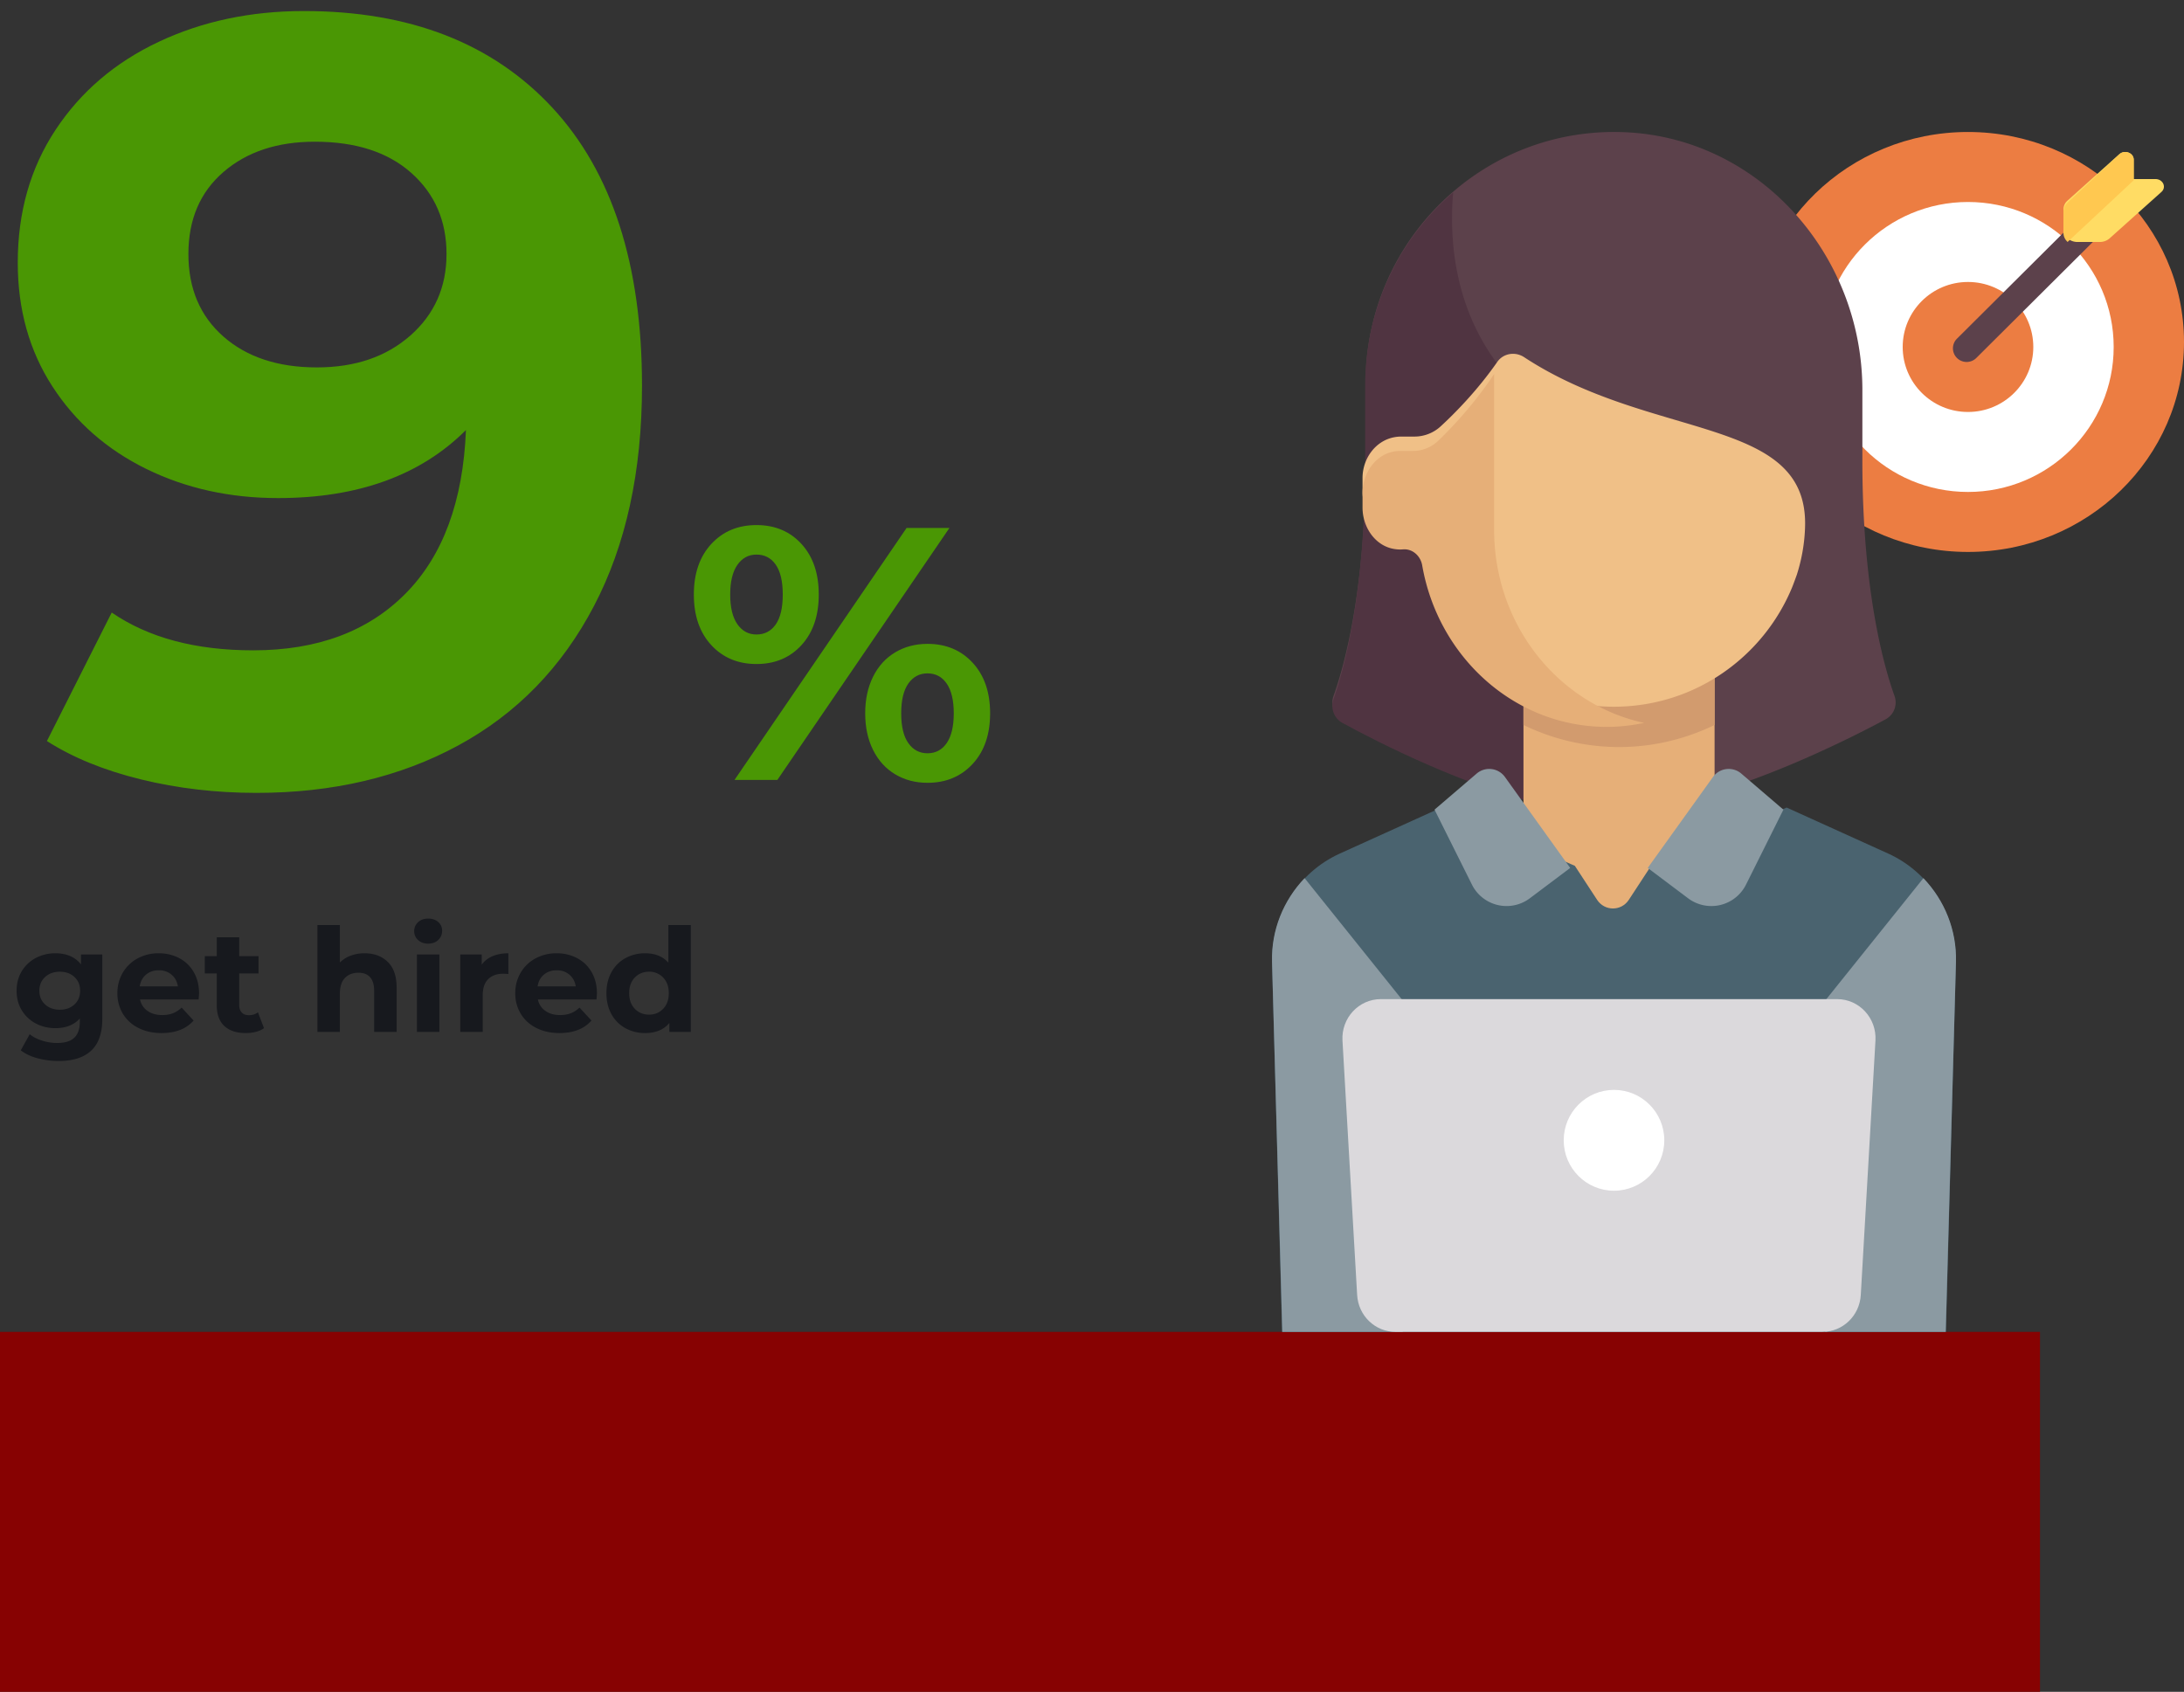 <svg width="182" height="141" xmlns="http://www.w3.org/2000/svg"><rect width="100%" height="100%" fill="#333333" stroke="none"/><g fill="none" fill-rule="evenodd"><path fill="#870202" d="M0 111h170v30H0z"/><path d="M25.33.92c8.82 0 15.72 2.685 20.7 8.055 4.98 5.37 7.47 13.095 7.47 23.175 0 7.14-1.335 13.26-4.005 18.36S43.06 59.48 38.2 62.12c-4.86 2.64-10.47 3.96-16.83 3.96-3.36 0-6.57-.375-9.63-1.125-3.06-.75-5.67-1.815-7.83-3.195l5.4-10.71c3.06 2.1 6.99 3.15 11.79 3.15 5.34 0 9.57-1.575 12.69-4.725 3.12-3.15 4.8-7.695 5.04-13.635-3.78 3.78-9 5.67-15.66 5.67-4.02 0-7.68-.81-10.98-2.43-3.3-1.62-5.91-3.915-7.83-6.885-1.92-2.97-2.88-6.405-2.88-10.305 0-4.2 1.05-7.89 3.15-11.07 2.1-3.18 4.965-5.625 8.595-7.335C16.855 1.775 20.89.92 25.33.92zm1.08 29.7c3.18 0 5.775-.885 7.785-2.655 2.01-1.77 3.015-4.035 3.015-6.795s-.975-5.01-2.925-6.75c-1.95-1.74-4.635-2.61-8.055-2.61-3.12 0-5.655.84-7.605 2.52-1.95 1.68-2.925 3.96-2.925 6.84s.975 5.175 2.925 6.885c1.95 1.71 4.545 2.565 7.785 2.565zm36.63 24.72c-1.54 0-2.795-.525-3.765-1.575-.97-1.05-1.455-2.455-1.455-4.215 0-1.76.485-3.165 1.455-4.215.97-1.05 2.225-1.575 3.765-1.575s2.79.525 3.75 1.575c.96 1.05 1.44 2.455 1.44 4.215 0 1.76-.48 3.165-1.44 4.215-.96 1.05-2.21 1.575-3.75 1.575zM75.55 44h3.57L64.78 65h-3.57l14.34-21zm-12.51 8.88c.68 0 1.215-.28 1.605-.84.39-.56.585-1.39.585-2.49 0-1.1-.195-1.93-.585-2.49-.39-.56-.925-.84-1.605-.84-.66 0-1.19.285-1.59.855-.4.57-.6 1.395-.6 2.475s.2 1.905.6 2.475c.4.57.93.855 1.59.855zm14.25 12.36c-1 0-1.895-.235-2.685-.705S73.2 63.39 72.76 62.51c-.44-.88-.66-1.9-.66-3.06 0-1.16.22-2.18.66-3.06.44-.88 1.055-1.555 1.845-2.025s1.685-.705 2.685-.705c1.54 0 2.795.525 3.765 1.575.97 1.05 1.455 2.455 1.455 4.215 0 1.76-.485 3.165-1.455 4.215-.97 1.05-2.225 1.575-3.765 1.575zm0-2.46c.68 0 1.215-.285 1.605-.855.39-.57.585-1.395.585-2.475s-.195-1.905-.585-2.475c-.39-.57-.925-.855-1.605-.855-.66 0-1.19.28-1.59.84-.4.56-.6 1.39-.6 2.49 0 1.1.2 1.93.6 2.49.4.56.93.84 1.59.84z" fill="#4A9704"/><path d="M8.524 79.544v5.376c0 1.184-.308 2.064-.924 2.64-.616.576-1.516.864-2.7.864a6.753 6.753 0 0 1-1.776-.228c-.56-.152-1.024-.372-1.392-.66l.744-1.344c.272.224.616.402 1.032.534.416.132.832.198 1.248.198.648 0 1.126-.146 1.434-.438.308-.292.462-.734.462-1.326v-.276c-.488.536-1.168.804-2.04.804-.592 0-1.134-.13-1.626-.39a2.972 2.972 0 0 1-1.17-1.098c-.288-.472-.432-1.016-.432-1.632 0-.616.144-1.16.432-1.632a2.972 2.972 0 0 1 1.17-1.098 3.426 3.426 0 0 1 1.626-.39c.936 0 1.648.308 2.136.924v-.828h1.776zm-3.54 4.608c.496 0 .902-.146 1.218-.438.316-.292.474-.674.474-1.146 0-.472-.158-.854-.474-1.146-.316-.292-.722-.438-1.218-.438s-.904.146-1.224.438c-.32.292-.48.674-.48 1.146 0 .472.16.854.48 1.146.32.292.728.438 1.224.438zm11.604-1.356c0 .024-.012.192-.036.504h-4.884c.088.4.296.716.624.948.328.232.736.348 1.224.348.336 0 .634-.05.894-.15.26-.1.502-.258.726-.474l.996 1.08c-.608.696-1.496 1.044-2.664 1.044-.728 0-1.372-.142-1.932-.426a3.123 3.123 0 0 1-1.296-1.182 3.257 3.257 0 0 1-.456-1.716 3.3 3.3 0 0 1 .45-1.71c.3-.508.712-.904 1.236-1.188a3.629 3.629 0 0 1 1.758-.426 3.6 3.6 0 0 1 1.716.408c.512.272.914.662 1.206 1.17.292.508.438 1.098.438 1.77zm-3.348-1.932c-.424 0-.78.12-1.068.36-.288.24-.464.568-.528.984h3.18c-.064-.408-.24-.734-.528-.978-.288-.244-.64-.366-1.056-.366zM22 85.688c-.184.136-.41.238-.678.306-.268.068-.55.102-.846.102-.768 0-1.362-.196-1.782-.588-.42-.392-.63-.968-.63-1.728v-2.652h-.996v-1.44h.996v-1.572h1.872v1.572h1.608v1.44h-1.608v2.628c0 .272.07.482.21.63.14.148.338.222.594.222.296 0 .548-.08.756-.24l.504 1.32zm8.376-6.24c.8 0 1.446.24 1.938.72s.738 1.192.738 2.136V86H31.18v-3.408c0-.512-.112-.894-.336-1.146-.224-.252-.548-.378-.972-.378-.472 0-.848.146-1.128.438-.28.292-.42.726-.42 1.302V86h-1.872v-8.904h1.872v3.12a2.49 2.49 0 0 1 .9-.57 3.256 3.256 0 0 1 1.152-.198zm4.368.096h1.872V86h-1.872v-6.456zm.936-.9c-.344 0-.624-.1-.84-.3a.973.973 0 0 1-.324-.744c0-.296.108-.544.324-.744.216-.2.496-.3.84-.3s.624.096.84.288a.923.923 0 0 1 .324.72c0 .312-.108.57-.324.774-.216.204-.496.306-.84.306zm4.464 1.752c.224-.312.526-.548.906-.708.38-.16.818-.24 1.314-.24v1.728a6.756 6.756 0 0 0-.42-.024c-.536 0-.956.15-1.26.45-.304.3-.456.75-.456 1.35V86h-1.872v-6.456h1.788v.852zm9.6 2.4c0 .024-.012.192-.036.504h-4.884c.088.4.296.716.624.948.328.232.736.348 1.224.348.336 0 .634-.05.894-.15.26-.1.502-.258.726-.474l.996 1.08c-.608.696-1.496 1.044-2.664 1.044-.728 0-1.372-.142-1.932-.426a3.123 3.123 0 0 1-1.296-1.182 3.257 3.257 0 0 1-.456-1.716 3.3 3.3 0 0 1 .45-1.71c.3-.508.712-.904 1.236-1.188a3.629 3.629 0 0 1 1.758-.426 3.6 3.6 0 0 1 1.716.408c.512.272.914.662 1.206 1.17.292.508.438 1.098.438 1.77zm-3.348-1.932c-.424 0-.78.12-1.068.36-.288.24-.464.568-.528.984h3.18c-.064-.408-.24-.734-.528-.978-.288-.244-.64-.366-1.056-.366zm11.172-3.768V86H55.78v-.744c-.464.56-1.136.84-2.016.84a3.352 3.352 0 0 1-1.65-.408 2.921 2.921 0 0 1-1.158-1.164c-.28-.504-.42-1.088-.42-1.752 0-.664.14-1.248.42-1.752.28-.504.666-.892 1.158-1.164a3.352 3.352 0 0 1 1.65-.408c.824 0 1.468.26 1.932.78v-3.132h1.872zm-3.48 7.464c.472 0 .864-.162 1.176-.486.312-.324.468-.758.468-1.302s-.156-.978-.468-1.302a1.564 1.564 0 0 0-1.176-.486c-.48 0-.876.162-1.188.486-.312.324-.468.758-.468 1.302s.156.978.468 1.302c.312.324.708.486 1.188.486z" fill="#17191E"/><g fill-rule="nonzero"><g transform="translate(146 11)"><ellipse fill="#EC7D42" cx="18" cy="17.5" rx="18" ry="17.5"/><ellipse fill="#FFF" cx="18" cy="17.917" rx="12.14" ry="12.083"/><ellipse fill="#EC7D42" cx="18" cy="17.917" rx="5.442" ry="5.417"/><path d="M17.886 19.167a1.14 1.14 0 0 1-.807-.333 1.132 1.132 0 0 1 0-1.607L27.354 7a1.145 1.145 0 0 1 1.614 0 1.132 1.132 0 0 1 0 1.606L18.693 18.834a1.14 1.14 0 0 1-.807.333z" fill="#5C414B"/><path d="M25.953 6.455v1.663c0 .58.524 1.049 1.171 1.049h1.856c.31 0 .608-.11.828-.307l4.31-3.862c.443-.396.13-1.074-.496-1.074h-1.816V2.297c0-.56-.757-.841-1.199-.445l-4.31 3.862a.996.996 0 0 0-.344.741z" fill="#FFDC64"/><path d="M31.814 2.324c0-.584-.758-.877-1.2-.464l-4.317 4.027c-.22.205-.344.483-.344.773v1.734c0 .301.132.575.344.773l5.517-5.147V2.324z" fill="#FFC850"/></g><g transform="translate(106 11)"><path d="M49.198 27.347v-5.844c0-11.26-8.565-20.95-19.697-21.48C17.615-.541 7.802 9.029 7.802 20.914v6.434c0 10.826-1.78 17.154-2.679 19.658a1.597 1.597 0 0 0 .747 1.945c3.173 1.706 11.817 6.068 19.446 7.353h6.368c7.629-1.285 16.273-5.647 19.446-7.353a1.597 1.597 0 0 0 .747-1.945c-.899-2.504-2.68-8.832-2.68-19.658z" fill="#5C414B"/><path d="M7.764 21.13v6.453c0 10.854-1.756 17.2-2.642 19.71-.265.751.058 1.581.745 1.956 2.92 1.593 10.504 5.485 17.604 7.054V24.357l-3.142-3.226c-5.225-5.366-5.578-12.143-5.233-16.089-4.479 3.846-7.332 9.624-7.332 16.089z" fill="#503441"/><path fill="#E6AF78" d="M20.956 44.538h15.926v21.008H20.956z"/><path d="M51.343 60.134l-8.455-3.831-11.298 4.855-1.855 2.835c-.629.96-2.014.96-2.643 0l-1.855-2.835-11.125-4.855-8.455 3.831c-3.528 1.599-5.76 5.209-5.653 9.142L.838 100h55.324l.834-30.724c.107-3.933-2.125-7.543-5.653-9.142z" fill="#4A636F"/><g fill="#8B9AA2"><path d="M10.897 72.385l-8.181-10.2C.954 64.03-.07 66.515.004 69.162L.859 100h10.038V72.385zM46.103 72.385l8.181-10.2c1.762 1.845 2.786 4.33 2.712 6.977L56.141 100H46.103V72.385z"/></g><path d="M20.956 49.42a18.21 18.21 0 0 0 7.963 1.84c2.828 0 5.527-.66 7.963-1.84v-4.882H20.956v4.882z" fill="#D29B6E"/><path d="M43.739 36.889c.415-1.301.65-2.66.684-4.025.238-9.255-12.745-7.088-23.41-14.095-.744-.488-1.734-.333-2.242.397-1.685 2.42-3.593 4.335-4.718 5.368a3.219 3.219 0 0 1-2.183.85h-1.16l-.002.001a3.154 3.154 0 0 0-.541.058c-1.568.303-2.623 1.8-2.623 3.394v1.164c0 1.538.987 2.99 2.487 3.339.338.079.667.1.981.076.801-.064 1.5.518 1.645 1.307 1.369 7.493 7.925 13.176 15.826 13.176 6.714 0 12.444-4.111 14.858-9.943.117-.284.375-.998.398-1.067z" fill="#F0C087"/><path d="M18.51 33.152V20.168c-1.651 2.502-3.532 4.48-4.635 5.544a3.05 3.05 0 0 1-2.124.87h-1.127-.002a2.931 2.931 0 0 0-.526.059c-1.525.309-2.552 1.837-2.552 3.465v1.19c0 1.572.96 3.054 2.419 3.412.328.08.648.103.954.077.78-.065 1.46.53 1.6 1.335 1.331 7.654 7.708 13.46 15.391 13.46 1.066 0 2.102-.122 3.107-.335-7.137-1.533-12.505-8.155-12.505-16.093z" fill="#E6AF78"/><g fill="#8B9AA2"><path d="M16.659 62.721l-3.115-6.244 3.51-3.006a1.613 1.613 0 0 1 2.36.286l5.436 7.578-3.364 2.529a3.226 3.226 0 0 1-4.827-1.143zM39.503 62.721l3.114-6.244-3.51-3.006a1.613 1.613 0 0 0-2.36.286l-5.436 7.578 3.364 2.529a3.226 3.226 0 0 0 4.828-1.143z"/></g><path d="M45.87 100H10.292c-1.695 0-3.096-1.346-3.196-3.07L5.873 75.722c-.108-1.874 1.354-3.454 3.196-3.454h38.024c1.842 0 3.304 1.58 3.195 3.454l-1.223 21.206c-.1 1.724-1.5 3.071-3.196 3.071z" fill="#DBD9DC"/><ellipse fill="#FFF" cx="28.5" cy="84.034" rx="4.191" ry="4.202"/></g></g></g></svg>
